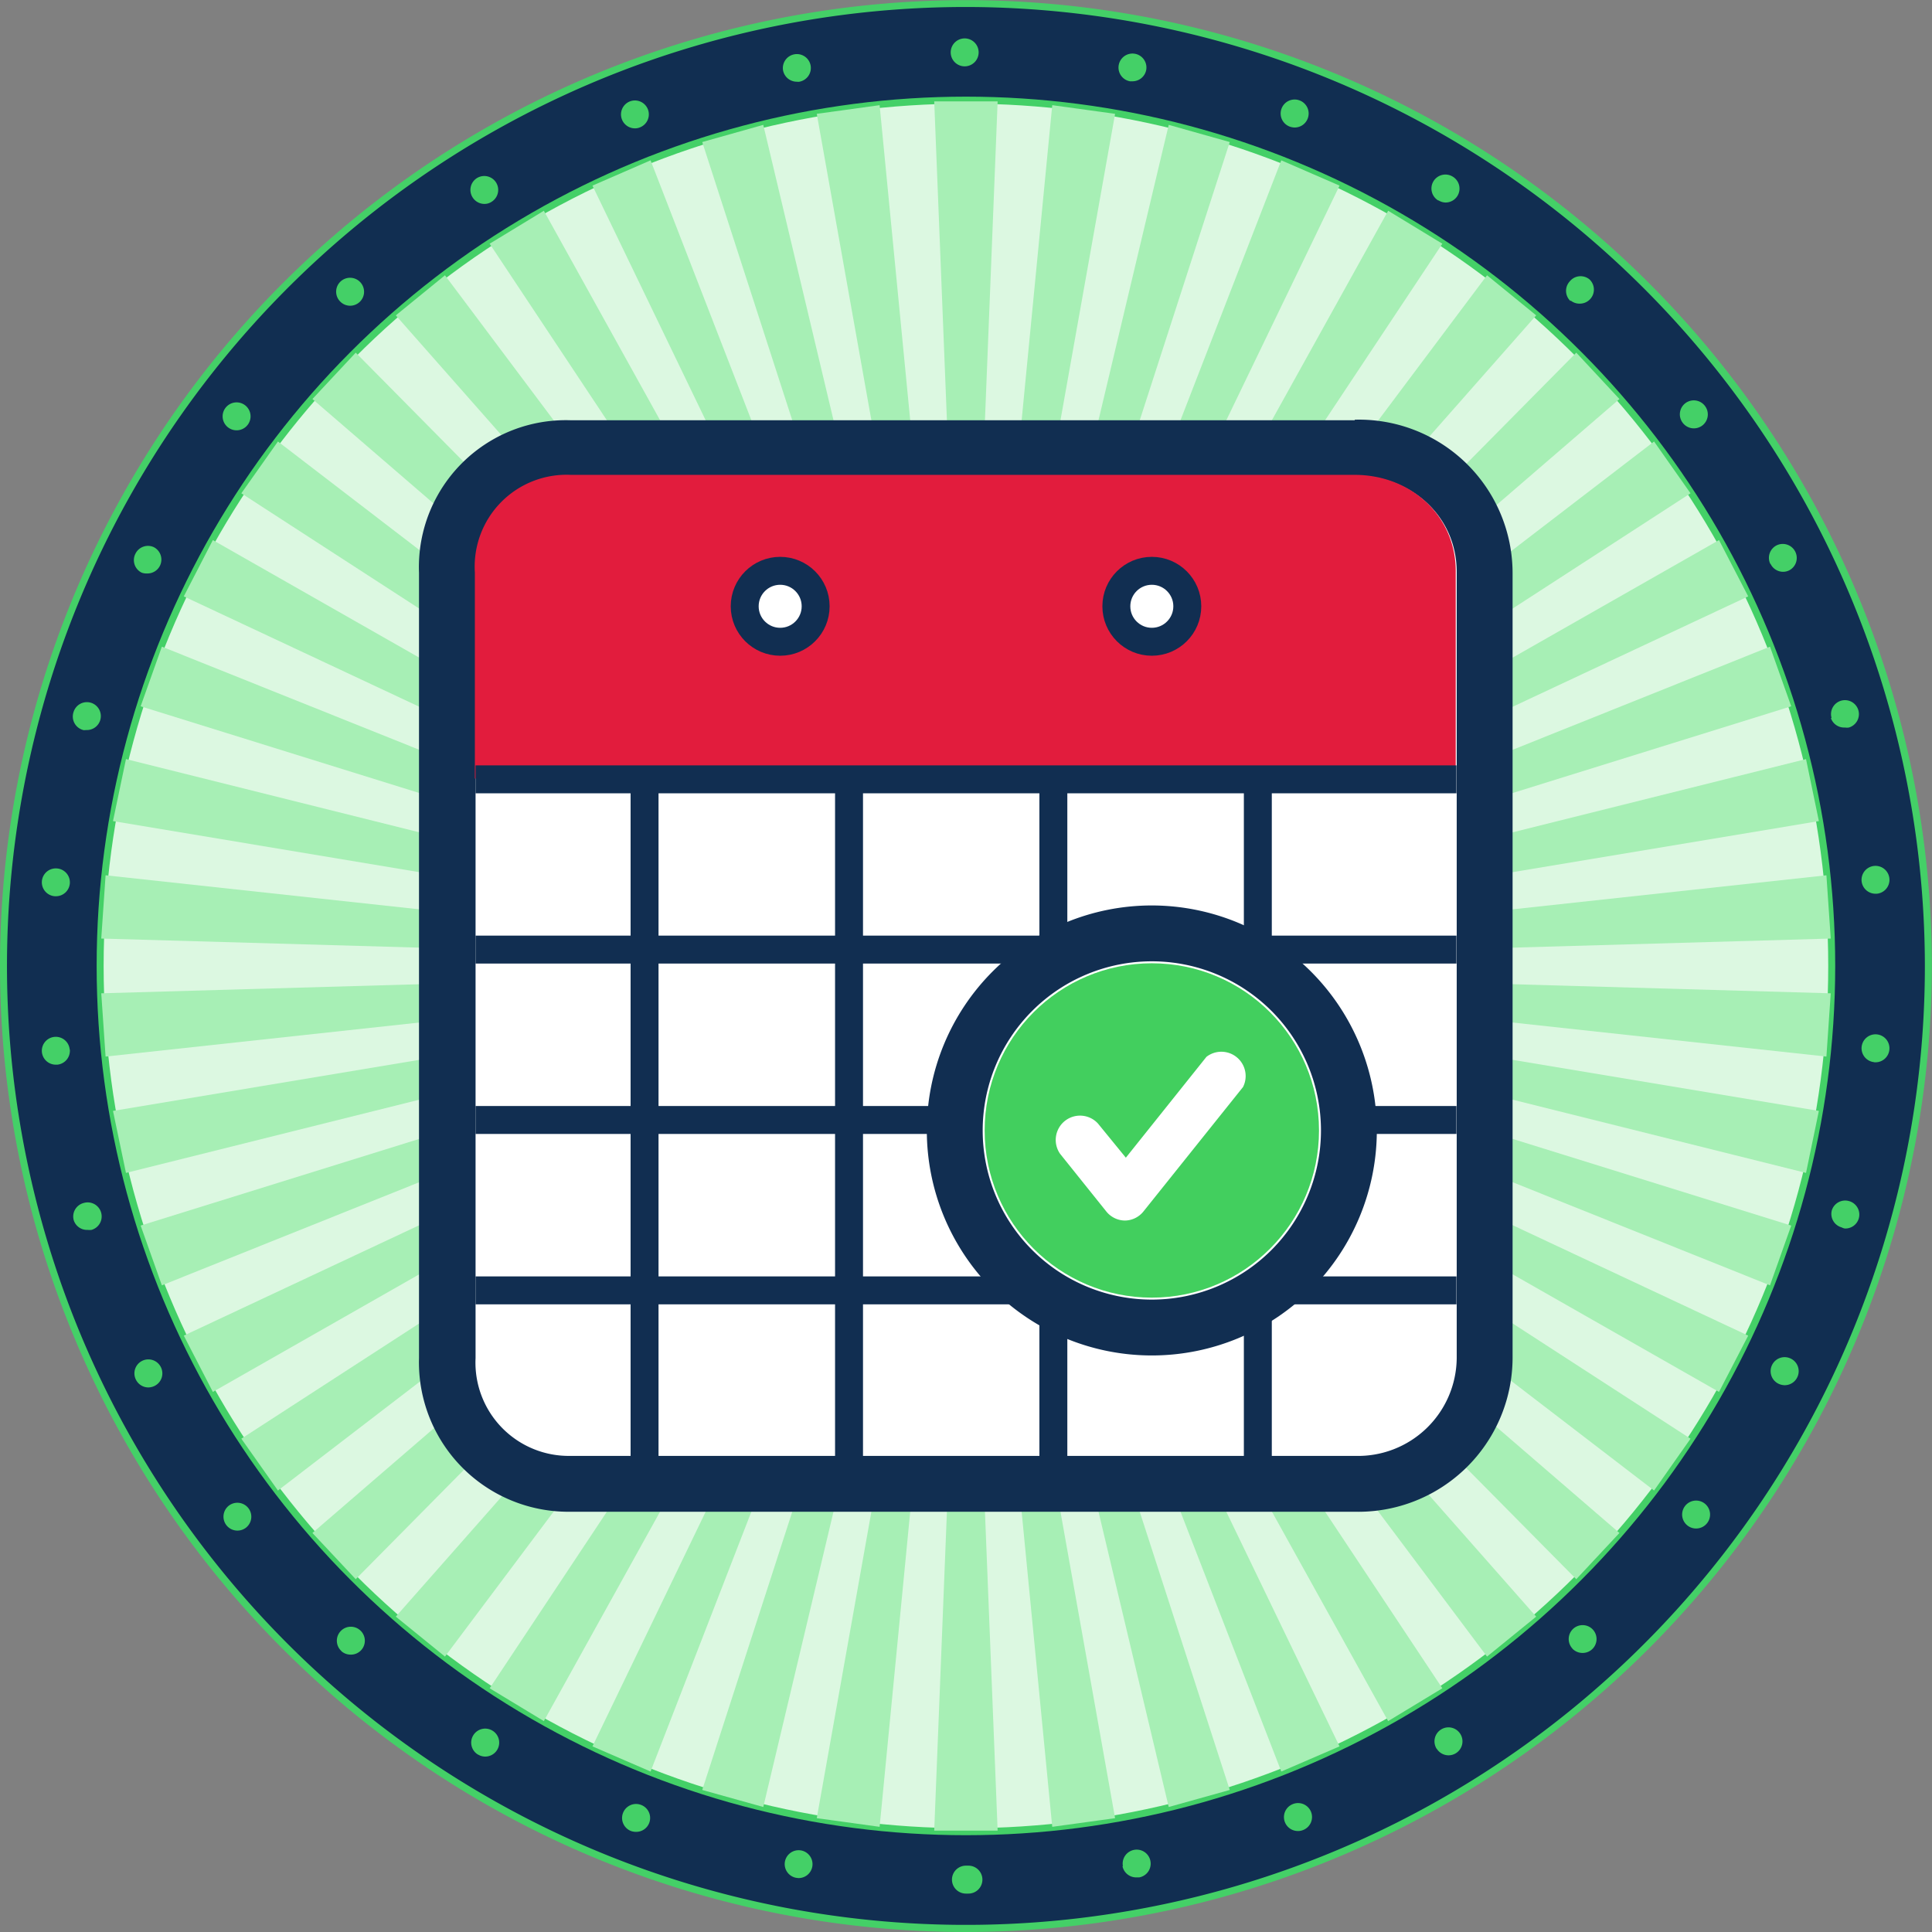 <svg xmlns="http://www.w3.org/2000/svg" viewBox="0 0 138.33 138.33"><rect x="0" y="0" width="138.33" height="138.33" fill="#808080" stroke="none"/><title>come-back</title><g id="Layer_2" data-name="Layer 2"><g id="Layer_1-2" data-name="Layer 1"><circle cx="69.16" cy="69.16" r="68.91" fill="#112e51"/><path d="M68.16,134.58a1,1,0,0,1,1-1h.18a1,1,0,0,1,1,1h0a1,1,0,0,1-1,1h-.19A1,1,0,0,1,68.16,134.58ZM57,134.45h0a1,1,0,0,1-.8-1.16h0a1,1,0,0,1,1.16-.8h0a1,1,0,0,1,.8,1.16h0a1,1,0,0,1-1,.82h0Zm23.4-.83a1,1,0,0,1,.8-1.17h0a1,1,0,0,1,1.17.8h0a1,1,0,0,1-.8,1.17h-.19A1,1,0,0,1,80.37,133.62ZM45.18,131.1a1,1,0,0,1-.57-1.3h0a1,1,0,0,1,1.29-.57h0a1,1,0,0,1,.58,1.3h0a1,1,0,0,1-.94.63h0A1.13,1.13,0,0,1,45.18,131.1ZM92,130.47a1,1,0,0,1,.57-1.3h0a1,1,0,0,1,1.3.56h0a1,1,0,0,1-.57,1.3h0a.94.94,0,0,1-.37.07h0A1,1,0,0,1,92,130.47Zm-57.79-4.85a1,1,0,0,1-.32-1.38h0a1,1,0,0,1,1.38-.32h0a1,1,0,0,1,.32,1.38h0a1,1,0,0,1-.85.47h0A1,1,0,0,1,34.22,125.62Zm68.65-.41a1,1,0,0,1,.32-1.38h0a1,1,0,0,1,1.38.32h0a1,1,0,0,1-.32,1.38h0a1,1,0,0,1-.53.15h0A1,1,0,0,1,102.87,125.21Zm-78.42-7a1,1,0,0,1-.06-1.41h0a1,1,0,0,1,1.41-.07h0a1,1,0,0,1,.07,1.42h0a1,1,0,0,1-.74.32h0A1,1,0,0,1,24.45,118.23Zm88.14-.18a1,1,0,0,1,.06-1.41h0a1,1,0,0,1,1.41.06h0a1,1,0,0,1-.06,1.41h0a1,1,0,0,1-.67.26h0A1,1,0,0,1,112.59,118.05ZM16.2,109.19h0a1,1,0,0,1,.19-1.39h0a1,1,0,0,1,1.4.19h0a1,1,0,0,1-.19,1.4h0a1,1,0,0,1-.61.2h0A1,1,0,0,1,16.2,109.19Zm104.64.05a1,1,0,0,1-.2-1.4h0a1,1,0,0,1,1.4-.2h0a1,1,0,0,1,.2,1.4h0a1,1,0,0,1-.8.4h0A1,1,0,0,1,120.84,109.24ZM9.73,98.78a1,1,0,0,1,.44-1.34h0a1,1,0,0,1,1.35.45h0a1,1,0,0,1-.45,1.34h0a1.06,1.06,0,0,1-.45.11h0A1,1,0,0,1,9.73,98.78Zm117.6.29a1,1,0,0,1-.45-1.34h0a1,1,0,0,1,1.35-.45h0a1,1,0,0,1,.45,1.34h0a1,1,0,0,1-.9.56h0A1.07,1.07,0,0,1,127.33,99.07ZM5.28,87.37A1,1,0,0,1,6,86.13H6a1,1,0,0,1,1.24.69h0a1,1,0,0,1-.69,1.24h0a1.22,1.22,0,0,1-.27,0h0A1,1,0,0,1,5.28,87.37Zm126.58.51a1,1,0,0,1-.7-1.23h0A1,1,0,0,1,132.4,86h0a1,1,0,0,1,.69,1.23h0a1,1,0,0,1-1,.73h0A.74.74,0,0,1,131.86,87.88ZM3,75.33a1,1,0,0,1,.9-1.09h0a1,1,0,0,1,1.09.9H5a1,1,0,0,1-.9,1.09H4A1,1,0,0,1,3,75.33Zm131.19.72a1,1,0,0,1-.9-1.08h0a1,1,0,0,1,1.08-.91h0a1,1,0,0,1,.91,1.08h0a1,1,0,0,1-1,.92h-.09ZM3.93,64.17A1,1,0,0,1,3,63.08H3a1,1,0,0,1,1.08-.9h0A1,1,0,0,1,5,63.26H5a1,1,0,0,1-1,.91H3.93Zm129.36-1.08a1,1,0,0,1,.9-1.09h0a1,1,0,0,1,1.09.9h0a1,1,0,0,1-.9,1.09h-.1A1,1,0,0,1,133.29,63.09ZM6,52.28A1,1,0,0,1,5.26,51h0a1,1,0,0,1,1.23-.69h0a1,1,0,0,1,.69,1.24h0a1,1,0,0,1-1,.72h0Zm125.14-.87h0a1,1,0,0,1,.68-1.24h0a1,1,0,0,1,1.24.69h0a1,1,0,0,1-.68,1.23h0a.94.94,0,0,1-.28,0h0A1,1,0,0,1,131.09,51.41ZM10.14,41a1,1,0,0,1-.45-1.34h0A1,1,0,0,1,11,39.17h0a1,1,0,0,1,.45,1.34h0a1,1,0,0,1-.9.55h0A1,1,0,0,1,10.14,41Zm116.62-.61h0a1,1,0,0,1,.44-1.34h0a1,1,0,0,1,1.34.45h0a1,1,0,0,1-.44,1.34h0a1,1,0,0,1-.45.1h0A1,1,0,0,1,126.76,40.35ZM16.34,30.61a1,1,0,0,1-.2-1.4h0a1,1,0,0,1,1.4-.2h0a1,1,0,0,1,.2,1.4h0a1,1,0,0,1-.8.4h0A1,1,0,0,1,16.34,30.61Zm104.14-.34a1,1,0,0,1,.19-1.4h0a1,1,0,0,1,1.4.19h0a1,1,0,0,1-.19,1.41h0a1,1,0,0,1-.61.2h0A1,1,0,0,1,120.48,30.27ZM24.33,21.56a1,1,0,0,1,.06-1.41h0a1,1,0,0,1,1.41.06h0a1,1,0,0,1-.06,1.42h0a1,1,0,0,1-.68.26h0A1,1,0,0,1,24.33,21.56Zm88.12,0a1,1,0,0,1-.06-1.41h0A1,1,0,0,1,113.8,20h0a1,1,0,0,1,.06,1.41h0a1,1,0,0,1-.73.33h0A1,1,0,0,1,112.45,21.51ZM33.83,14.12a1,1,0,0,1,.32-1.37h0a1,1,0,0,1,1.37.32h0a1,1,0,0,1-.31,1.37h0a.91.91,0,0,1-.52.16h0A1,1,0,0,1,33.83,14.12Zm69.14.23a1,1,0,0,1-.33-1.38h0a1,1,0,0,1,1.38-.32h0a1,1,0,0,1,.33,1.38h0a1,1,0,0,1-.86.47h0A1,1,0,0,1,103,14.35ZM44.53,8.55a1,1,0,0,1,.57-1.29h0a1,1,0,0,1,1.29.57h0a1,1,0,0,1-.57,1.29h0a.92.92,0,0,1-.36.07h0A1,1,0,0,1,44.53,8.55Zm47.8.51a1,1,0,0,1-.57-1.29h0a1,1,0,0,1,1.29-.58h0a1,1,0,0,1,.58,1.3h0a1,1,0,0,1-.94.64h0A1.14,1.14,0,0,1,92.33,9.06Zm-36.26-4a1,1,0,0,1,.8-1.17h0a1,1,0,0,1,1.17.8h0a1,1,0,0,1-.8,1.16h0a.54.54,0,0,1-.18,0h0A1,1,0,0,1,56.07,5.06Zm24.83.76a1,1,0,0,1-.8-1.16h0a1,1,0,0,1,1.16-.81h0A1,1,0,0,1,82.07,5h0a1,1,0,0,1-1,.82h0ZM68.07,3.75a1,1,0,0,1,1-1h0a1,1,0,0,1,1,1h0a1,1,0,0,1-1,1h0A1,1,0,0,1,68.07,3.75Z" fill="#44d067"/><path d="M69.16,138.33a69.16,69.16,0,1,1,69.16-69.16A69.24,69.24,0,0,1,69.16,138.33ZM69.16.5a68.66,68.66,0,1,0,68.66,68.66A68.74,68.74,0,0,0,69.16.5Z" fill="#44d067"/><circle cx="69.16" cy="69.16" r="61.99" fill="#dcf8e1" stroke="#44d067" stroke-miterlimit="10" stroke-width="0.5"/><polygon points="68.5 73.96 58.48 130.18 62.98 130.8 68.5 73.96" fill="#a7efb5"/><polygon points="69.82 64.36 79.84 8.15 75.34 7.53 69.82 64.36" fill="#a7efb5"/><polygon points="67.86 73.83 50.28 128.16 54.65 129.38 67.86 73.83" fill="#a7efb5"/><polygon points="70.47 64.5 88.05 10.17 83.68 8.94 70.47 64.5" fill="#a7efb5"/><polygon points="67.23 73.61 42.42 125.04 46.58 126.84 67.23 73.61" fill="#a7efb5"/><polygon points="71.09 64.72 95.91 13.29 91.74 11.48 71.09 64.72" fill="#a7efb5"/><polygon points="66.64 73.3 35.06 120.88 38.94 123.23 66.64 73.3" fill="#a7efb5"/><polygon points="71.68 65.02 103.27 17.45 99.39 15.09 71.68 65.02" fill="#a7efb5"/><polygon points="66.11 72.92 28.34 115.75 31.86 118.61 66.11 72.92" fill="#a7efb5"/><polygon points="72.22 65.41 109.99 22.58 106.47 19.71 72.22 65.41" fill="#a7efb5"/><polygon points="65.62 72.47 22.37 109.76 25.47 113.07 65.62 72.47" fill="#a7efb5"/><polygon points="72.7 65.86 115.95 28.57 112.86 25.25 72.7 65.86" fill="#a7efb5"/><polygon points="65.2 71.96 17.28 103.01 19.9 106.72 65.2 71.96" fill="#a7efb5"/><polygon points="73.12 66.37 121.04 35.32 118.43 31.61 73.12 66.37" fill="#a7efb5"/><polygon points="64.86 71.39 13.16 95.63 15.24 99.66 64.86 71.39" fill="#a7efb5"/><polygon points="73.46 66.93 125.17 42.7 123.08 38.67 73.46 66.93" fill="#a7efb5"/><polygon points="64.6 70.79 10.07 87.75 11.59 92.03 64.6 70.79" fill="#a7efb5"/><polygon points="73.73 67.54 128.25 50.57 126.73 46.3 73.73 67.54" fill="#a7efb5"/><polygon points="64.42 70.15 8.09 79.54 9.02 83.98 64.42 70.15" fill="#a7efb5"/><polygon points="73.91 68.18 130.23 58.79 129.31 54.35 73.91 68.18" fill="#a7efb5"/><polygon points="64.33 69.49 7.25 71.12 7.56 75.65 64.33 69.49" fill="#a7efb5"/><polygon points="74 68.83 131.08 67.2 130.77 62.67 74 68.83" fill="#a7efb5"/><polygon points="64.33 68.83 7.56 62.67 7.25 67.2 64.33 68.83" fill="#a7efb5"/><polygon points="74 69.49 130.77 75.65 131.08 71.12 74 69.49" fill="#a7efb5"/><polygon points="64.42 68.18 9.02 54.35 8.09 58.79 64.42 68.18" fill="#a7efb5"/><polygon points="73.91 70.15 129.31 83.98 130.23 79.54 73.91 70.15" fill="#a7efb5"/><polygon points="64.6 67.54 11.59 46.3 10.07 50.57 64.6 67.54" fill="#a7efb5"/><polygon points="73.73 70.79 126.73 92.03 128.25 87.75 73.73 70.79" fill="#a7efb5"/><polygon points="64.86 66.93 15.24 38.67 13.16 42.7 64.86 66.93" fill="#a7efb5"/><polygon points="73.46 71.39 123.08 99.66 125.17 95.63 73.46 71.39" fill="#a7efb5"/><polygon points="65.2 66.37 19.9 31.61 17.28 35.32 65.2 66.37" fill="#a7efb5"/><polygon points="73.12 71.96 118.43 106.72 121.04 103.01 73.12 71.96" fill="#a7efb5"/><polygon points="65.62 65.86 25.47 25.25 22.37 28.57 65.62 65.86" fill="#a7efb5"/><polygon points="72.7 72.47 112.86 113.07 115.95 109.76 72.7 72.47" fill="#a7efb5"/><polygon points="66.11 65.41 31.86 19.71 28.34 22.58 66.11 65.41" fill="#a7efb5"/><polygon points="72.22 72.92 106.47 118.61 109.99 115.75 72.22 72.92" fill="#a7efb5"/><polygon points="66.64 65.02 38.94 15.09 35.06 17.45 66.64 65.02" fill="#a7efb5"/><polygon points="71.68 73.3 99.39 123.23 103.27 120.88 71.68 73.3" fill="#a7efb5"/><polygon points="67.23 64.72 46.58 11.48 42.42 13.29 67.23 64.72" fill="#a7efb5"/><polygon points="71.09 73.61 91.74 126.84 95.91 125.04 71.09 73.61" fill="#a7efb5"/><polygon points="67.86 64.5 54.65 8.94 50.28 10.17 67.86 64.5" fill="#a7efb5"/><polygon points="70.47 73.83 83.68 129.38 88.05 128.16 70.47 73.83" fill="#a7efb5"/><polygon points="68.5 64.36 62.98 7.53 58.48 8.15 68.5 64.36" fill="#a7efb5"/><polygon points="69.82 73.96 75.34 130.8 79.84 130.18 69.82 73.96" fill="#a7efb5"/><polygon points="69.16 64.32 71.43 7.26 66.89 7.26 69.16 64.32" fill="#a7efb5"/><polygon points="69.16 74.01 66.89 131.07 71.43 131.07 69.16 74.01" fill="#a7efb5"/><path d="M40.88,106.28a8.64,8.64,0,0,1-8.83-9V41A8.58,8.58,0,0,1,40.88,32H97c5.3,0,9.3,3.83,9.3,8.92V97.24a9.08,9.08,0,0,1-9.3,9Z" fill="#fff"/><path d="M97,34.05c4,0,7.3,2.87,7.3,6.91V97.24a7.07,7.07,0,0,1-7.3,7H40.88a6.68,6.68,0,0,1-6.83-7V41a6.58,6.58,0,0,1,6.83-6.91H97m0-4H40.88A10.52,10.52,0,0,0,30,41V97.24a10.7,10.7,0,0,0,10.83,11H97a11.05,11.05,0,0,0,11.3-11V41A11,11,0,0,0,97,30.05Z" fill="#112e51"/><path d="M97,34H40.88A6.58,6.58,0,0,0,34,41V55.74h70.23V41C104.28,36.92,101,34,97,34Z" fill="#e21c3d"/><line x1="34.05" y1="55.8" x2="104.28" y2="55.8" fill="none" stroke="#112e51" stroke-miterlimit="10" stroke-width="2"/><line x1="34.05" y1="67.99" x2="104.28" y2="67.99" fill="none" stroke="#112e51" stroke-miterlimit="10" stroke-width="2"/><line x1="34.05" y1="80.19" x2="104.28" y2="80.19" fill="none" stroke="#112e51" stroke-miterlimit="10" stroke-width="2"/><line x1="34.05" y1="92.39" x2="104.28" y2="92.39" fill="none" stroke="#112e51" stroke-miterlimit="10" stroke-width="2"/><line x1="60.79" y1="55.65" x2="60.79" y2="104.28" fill="none" stroke="#112e51" stroke-width="2"/><line x1="75.42" y1="55.65" x2="75.42" y2="104.28" fill="none" stroke="#112e51" stroke-width="2"/><line x1="90.06" y1="55.65" x2="90.06" y2="104.28" fill="none" stroke="#112e51" stroke-width="2"/><line x1="46.15" y1="55.65" x2="46.15" y2="104.28" fill="none" stroke="#112e51" stroke-width="2"/><circle cx="55.86" cy="43.41" r="2.54" fill="#fff" stroke="#112e51" stroke-linecap="round" stroke-linejoin="round" stroke-width="2"/><circle cx="82.47" cy="43.41" r="2.54" fill="#fff" stroke="#112e51" stroke-linecap="round" stroke-linejoin="round" stroke-width="2"/><path d="M82.47,95A14.11,14.11,0,1,1,96.58,80.94,14.12,14.12,0,0,1,82.47,95Z" fill="#fff"/><path d="M82.47,68.83A12.11,12.11,0,1,1,70.36,80.94,12.11,12.11,0,0,1,82.47,68.83m0-4A16.11,16.11,0,1,0,98.58,80.94,16.13,16.13,0,0,0,82.47,64.83Z" fill="#112e51"/><circle cx="82.47" cy="80.94" r="11.97" fill="#42cf5e"/><path d="M80.56,87.39a1.73,1.73,0,0,1-1.35-.65L75.9,82.61a1.74,1.74,0,0,1,2.71-2.17l2,2.45,5.77-7.22A1.74,1.74,0,0,1,89,77.83l-7.13,8.91A1.73,1.73,0,0,1,80.56,87.39Z" fill="#fff"/></g></g></svg>